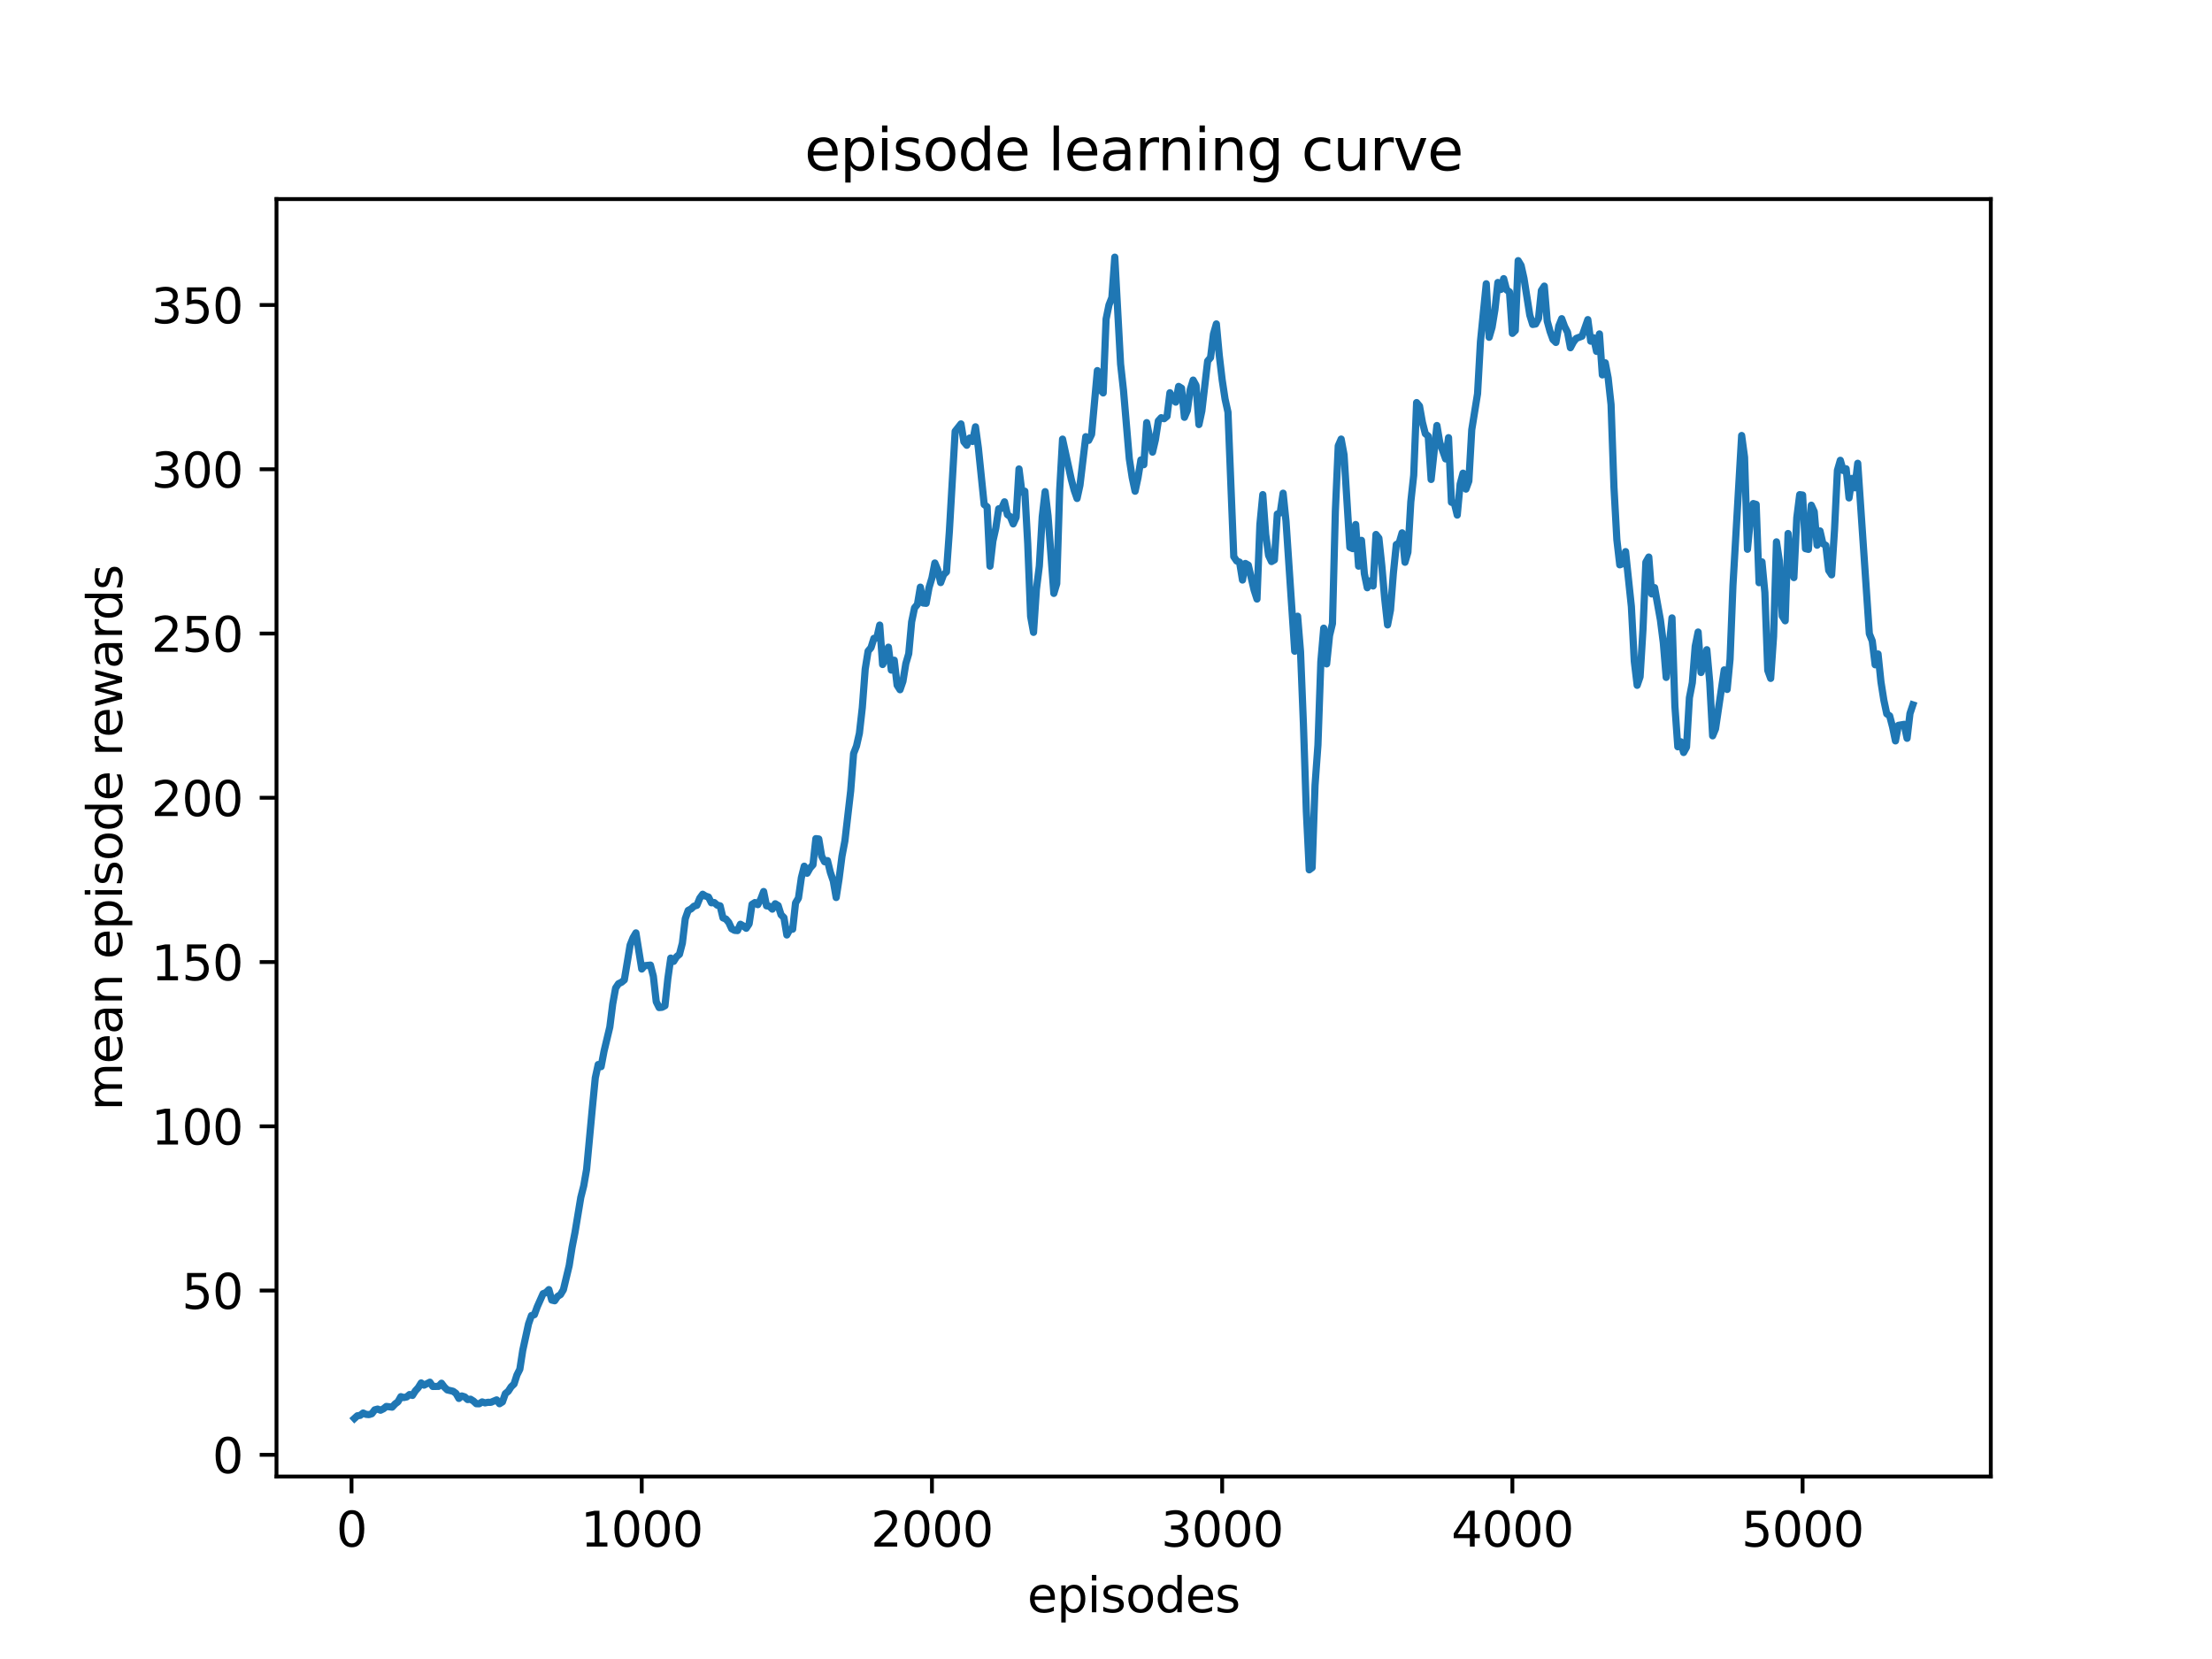 <?xml version="1.0" encoding="utf-8" standalone="no"?>
<!DOCTYPE svg PUBLIC "-//W3C//DTD SVG 1.1//EN"
  "http://www.w3.org/Graphics/SVG/1.1/DTD/svg11.dtd">
<svg xmlns:xlink="http://www.w3.org/1999/xlink" width="460.8pt" height="345.6pt" viewBox="0 0 460.8 345.6" xmlns="http://www.w3.org/2000/svg" version="1.1">
 <defs>
  <style type="text/css">*{stroke-linejoin: round; stroke-linecap: butt}</style>
 </defs>
 <g id="figure_1">
  <g id="patch_1">
   <path d="M 0 345.6 
L 460.8 345.6 
L 460.8 0 
L 0 0 
z
" style="fill: #ffffff"/>
  </g>
  <g id="axes_1">
   <g id="patch_2">
    <path d="M 57.6 307.584 
L 414.72 307.584 
L 414.72 41.472 
L 57.6 41.472 
z
" style="fill: #ffffff"/>
   </g>
   <g id="matplotlib.axis_1">
    <g id="xtick_1">
     <g id="line2d_1">
      <defs>
       <path id="m34c806a2db" d="M 0 0 
L 0 3.5 
" style="stroke: #000000; stroke-width: 0.8"/>
      </defs>
      <g>
       <use xlink:href="#m34c806a2db" x="73.228" y="307.584" style="stroke: #000000; stroke-width: 0.8"/>
      </g>
     </g>
     <g id="text_1">
      <!-- 0 -->
      <g transform="translate(70.047 322.182) scale(0.1 -0.1)">
       <defs>
        <path id="DejaVuSans-30" d="M 2034 4250 
Q 1547 4250 1301 3770 
Q 1056 3291 1056 2328 
Q 1056 1369 1301 889 
Q 1547 409 2034 409 
Q 2525 409 2770 889 
Q 3016 1369 3016 2328 
Q 3016 3291 2770 3770 
Q 2525 4250 2034 4250 
z
M 2034 4750 
Q 2819 4750 3233 4129 
Q 3647 3509 3647 2328 
Q 3647 1150 3233 529 
Q 2819 -91 2034 -91 
Q 1250 -91 836 529 
Q 422 1150 422 2328 
Q 422 3509 836 4129 
Q 1250 4750 2034 4750 
z
" transform="scale(0.016)"/>
       </defs>
       <use xlink:href="#DejaVuSans-30"/>
      </g>
     </g>
    </g>
    <g id="xtick_2">
     <g id="line2d_2">
      <g>
       <use xlink:href="#m34c806a2db" x="133.685" y="307.584" style="stroke: #000000; stroke-width: 0.8"/>
      </g>
     </g>
     <g id="text_2">
      <!-- 1000 -->
      <g transform="translate(120.96 322.182) scale(0.1 -0.1)">
       <defs>
        <path id="DejaVuSans-31" d="M 794 531 
L 1825 531 
L 1825 4091 
L 703 3866 
L 703 4441 
L 1819 4666 
L 2450 4666 
L 2450 531 
L 3481 531 
L 3481 0 
L 794 0 
L 794 531 
z
" transform="scale(0.016)"/>
       </defs>
       <use xlink:href="#DejaVuSans-31"/>
       <use xlink:href="#DejaVuSans-30" x="63.623"/>
       <use xlink:href="#DejaVuSans-30" x="127.246"/>
       <use xlink:href="#DejaVuSans-30" x="190.869"/>
      </g>
     </g>
    </g>
    <g id="xtick_3">
     <g id="line2d_3">
      <g>
       <use xlink:href="#m34c806a2db" x="194.142" y="307.584" style="stroke: #000000; stroke-width: 0.8"/>
      </g>
     </g>
     <g id="text_3">
      <!-- 2000 -->
      <g transform="translate(181.417 322.182) scale(0.1 -0.1)">
       <defs>
        <path id="DejaVuSans-32" d="M 1228 531 
L 3431 531 
L 3431 0 
L 469 0 
L 469 531 
Q 828 903 1448 1529 
Q 2069 2156 2228 2338 
Q 2531 2678 2651 2914 
Q 2772 3150 2772 3378 
Q 2772 3750 2511 3984 
Q 2250 4219 1831 4219 
Q 1534 4219 1204 4116 
Q 875 4013 500 3803 
L 500 4441 
Q 881 4594 1212 4672 
Q 1544 4750 1819 4750 
Q 2544 4750 2975 4387 
Q 3406 4025 3406 3419 
Q 3406 3131 3298 2873 
Q 3191 2616 2906 2266 
Q 2828 2175 2409 1742 
Q 1991 1309 1228 531 
z
" transform="scale(0.016)"/>
       </defs>
       <use xlink:href="#DejaVuSans-32"/>
       <use xlink:href="#DejaVuSans-30" x="63.623"/>
       <use xlink:href="#DejaVuSans-30" x="127.246"/>
       <use xlink:href="#DejaVuSans-30" x="190.869"/>
      </g>
     </g>
    </g>
    <g id="xtick_4">
     <g id="line2d_4">
      <g>
       <use xlink:href="#m34c806a2db" x="254.599" y="307.584" style="stroke: #000000; stroke-width: 0.8"/>
      </g>
     </g>
     <g id="text_4">
      <!-- 3000 -->
      <g transform="translate(241.874 322.182) scale(0.1 -0.1)">
       <defs>
        <path id="DejaVuSans-33" d="M 2597 2516 
Q 3050 2419 3304 2112 
Q 3559 1806 3559 1356 
Q 3559 666 3084 287 
Q 2609 -91 1734 -91 
Q 1441 -91 1130 -33 
Q 819 25 488 141 
L 488 750 
Q 750 597 1062 519 
Q 1375 441 1716 441 
Q 2309 441 2620 675 
Q 2931 909 2931 1356 
Q 2931 1769 2642 2001 
Q 2353 2234 1838 2234 
L 1294 2234 
L 1294 2753 
L 1863 2753 
Q 2328 2753 2575 2939 
Q 2822 3125 2822 3475 
Q 2822 3834 2567 4026 
Q 2313 4219 1838 4219 
Q 1578 4219 1281 4162 
Q 984 4106 628 3988 
L 628 4550 
Q 988 4650 1302 4700 
Q 1616 4750 1894 4750 
Q 2613 4750 3031 4423 
Q 3450 4097 3450 3541 
Q 3450 3153 3228 2886 
Q 3006 2619 2597 2516 
z
" transform="scale(0.016)"/>
       </defs>
       <use xlink:href="#DejaVuSans-33"/>
       <use xlink:href="#DejaVuSans-30" x="63.623"/>
       <use xlink:href="#DejaVuSans-30" x="127.246"/>
       <use xlink:href="#DejaVuSans-30" x="190.869"/>
      </g>
     </g>
    </g>
    <g id="xtick_5">
     <g id="line2d_5">
      <g>
       <use xlink:href="#m34c806a2db" x="315.056" y="307.584" style="stroke: #000000; stroke-width: 0.8"/>
      </g>
     </g>
     <g id="text_5">
      <!-- 4000 -->
      <g transform="translate(302.331 322.182) scale(0.1 -0.1)">
       <defs>
        <path id="DejaVuSans-34" d="M 2419 4116 
L 825 1625 
L 2419 1625 
L 2419 4116 
z
M 2253 4666 
L 3047 4666 
L 3047 1625 
L 3713 1625 
L 3713 1100 
L 3047 1100 
L 3047 0 
L 2419 0 
L 2419 1100 
L 313 1100 
L 313 1709 
L 2253 4666 
z
" transform="scale(0.016)"/>
       </defs>
       <use xlink:href="#DejaVuSans-34"/>
       <use xlink:href="#DejaVuSans-30" x="63.623"/>
       <use xlink:href="#DejaVuSans-30" x="127.246"/>
       <use xlink:href="#DejaVuSans-30" x="190.869"/>
      </g>
     </g>
    </g>
    <g id="xtick_6">
     <g id="line2d_6">
      <g>
       <use xlink:href="#m34c806a2db" x="375.514" y="307.584" style="stroke: #000000; stroke-width: 0.8"/>
      </g>
     </g>
     <g id="text_6">
      <!-- 5000 -->
      <g transform="translate(362.789 322.182) scale(0.1 -0.1)">
       <defs>
        <path id="DejaVuSans-35" d="M 691 4666 
L 3169 4666 
L 3169 4134 
L 1269 4134 
L 1269 2991 
Q 1406 3038 1543 3061 
Q 1681 3084 1819 3084 
Q 2600 3084 3056 2656 
Q 3513 2228 3513 1497 
Q 3513 744 3044 326 
Q 2575 -91 1722 -91 
Q 1428 -91 1123 -41 
Q 819 9 494 109 
L 494 744 
Q 775 591 1075 516 
Q 1375 441 1709 441 
Q 2250 441 2565 725 
Q 2881 1009 2881 1497 
Q 2881 1984 2565 2268 
Q 2250 2553 1709 2553 
Q 1456 2553 1204 2497 
Q 953 2441 691 2322 
L 691 4666 
z
" transform="scale(0.016)"/>
       </defs>
       <use xlink:href="#DejaVuSans-35"/>
       <use xlink:href="#DejaVuSans-30" x="63.623"/>
       <use xlink:href="#DejaVuSans-30" x="127.246"/>
       <use xlink:href="#DejaVuSans-30" x="190.869"/>
      </g>
     </g>
    </g>
    <g id="text_7">
     <!-- episodes -->
     <g transform="translate(214.001 335.861) scale(0.1 -0.1)">
      <defs>
       <path id="DejaVuSans-65" d="M 3597 1894 
L 3597 1613 
L 953 1613 
Q 991 1019 1311 708 
Q 1631 397 2203 397 
Q 2534 397 2845 478 
Q 3156 559 3463 722 
L 3463 178 
Q 3153 47 2828 -22 
Q 2503 -91 2169 -91 
Q 1331 -91 842 396 
Q 353 884 353 1716 
Q 353 2575 817 3079 
Q 1281 3584 2069 3584 
Q 2775 3584 3186 3129 
Q 3597 2675 3597 1894 
z
M 3022 2063 
Q 3016 2534 2758 2815 
Q 2500 3097 2075 3097 
Q 1594 3097 1305 2825 
Q 1016 2553 972 2059 
L 3022 2063 
z
" transform="scale(0.016)"/>
       <path id="DejaVuSans-70" d="M 1159 525 
L 1159 -1331 
L 581 -1331 
L 581 3500 
L 1159 3500 
L 1159 2969 
Q 1341 3281 1617 3432 
Q 1894 3584 2278 3584 
Q 2916 3584 3314 3078 
Q 3713 2572 3713 1747 
Q 3713 922 3314 415 
Q 2916 -91 2278 -91 
Q 1894 -91 1617 61 
Q 1341 213 1159 525 
z
M 3116 1747 
Q 3116 2381 2855 2742 
Q 2594 3103 2138 3103 
Q 1681 3103 1420 2742 
Q 1159 2381 1159 1747 
Q 1159 1113 1420 752 
Q 1681 391 2138 391 
Q 2594 391 2855 752 
Q 3116 1113 3116 1747 
z
" transform="scale(0.016)"/>
       <path id="DejaVuSans-69" d="M 603 3500 
L 1178 3500 
L 1178 0 
L 603 0 
L 603 3500 
z
M 603 4863 
L 1178 4863 
L 1178 4134 
L 603 4134 
L 603 4863 
z
" transform="scale(0.016)"/>
       <path id="DejaVuSans-73" d="M 2834 3397 
L 2834 2853 
Q 2591 2978 2328 3040 
Q 2066 3103 1784 3103 
Q 1356 3103 1142 2972 
Q 928 2841 928 2578 
Q 928 2378 1081 2264 
Q 1234 2150 1697 2047 
L 1894 2003 
Q 2506 1872 2764 1633 
Q 3022 1394 3022 966 
Q 3022 478 2636 193 
Q 2250 -91 1575 -91 
Q 1294 -91 989 -36 
Q 684 19 347 128 
L 347 722 
Q 666 556 975 473 
Q 1284 391 1588 391 
Q 1994 391 2212 530 
Q 2431 669 2431 922 
Q 2431 1156 2273 1281 
Q 2116 1406 1581 1522 
L 1381 1569 
Q 847 1681 609 1914 
Q 372 2147 372 2553 
Q 372 3047 722 3315 
Q 1072 3584 1716 3584 
Q 2034 3584 2315 3537 
Q 2597 3491 2834 3397 
z
" transform="scale(0.016)"/>
       <path id="DejaVuSans-6f" d="M 1959 3097 
Q 1497 3097 1228 2736 
Q 959 2375 959 1747 
Q 959 1119 1226 758 
Q 1494 397 1959 397 
Q 2419 397 2687 759 
Q 2956 1122 2956 1747 
Q 2956 2369 2687 2733 
Q 2419 3097 1959 3097 
z
M 1959 3584 
Q 2709 3584 3137 3096 
Q 3566 2609 3566 1747 
Q 3566 888 3137 398 
Q 2709 -91 1959 -91 
Q 1206 -91 779 398 
Q 353 888 353 1747 
Q 353 2609 779 3096 
Q 1206 3584 1959 3584 
z
" transform="scale(0.016)"/>
       <path id="DejaVuSans-64" d="M 2906 2969 
L 2906 4863 
L 3481 4863 
L 3481 0 
L 2906 0 
L 2906 525 
Q 2725 213 2448 61 
Q 2172 -91 1784 -91 
Q 1150 -91 751 415 
Q 353 922 353 1747 
Q 353 2572 751 3078 
Q 1150 3584 1784 3584 
Q 2172 3584 2448 3432 
Q 2725 3281 2906 2969 
z
M 947 1747 
Q 947 1113 1208 752 
Q 1469 391 1925 391 
Q 2381 391 2643 752 
Q 2906 1113 2906 1747 
Q 2906 2381 2643 2742 
Q 2381 3103 1925 3103 
Q 1469 3103 1208 2742 
Q 947 2381 947 1747 
z
" transform="scale(0.016)"/>
      </defs>
      <use xlink:href="#DejaVuSans-65"/>
      <use xlink:href="#DejaVuSans-70" x="61.523"/>
      <use xlink:href="#DejaVuSans-69" x="125"/>
      <use xlink:href="#DejaVuSans-73" x="152.783"/>
      <use xlink:href="#DejaVuSans-6f" x="204.883"/>
      <use xlink:href="#DejaVuSans-64" x="266.064"/>
      <use xlink:href="#DejaVuSans-65" x="329.541"/>
      <use xlink:href="#DejaVuSans-73" x="391.064"/>
     </g>
    </g>
   </g>
   <g id="matplotlib.axis_2">
    <g id="ytick_1">
     <g id="line2d_7">
      <defs>
       <path id="md7dea983fe" d="M 0 0 
L -3.5 0 
" style="stroke: #000000; stroke-width: 0.8"/>
      </defs>
      <g>
       <use xlink:href="#md7dea983fe" x="57.6" y="303.065" style="stroke: #000000; stroke-width: 0.8"/>
      </g>
     </g>
     <g id="text_8">
      <!-- 0 -->
      <g transform="translate(44.237 306.865) scale(0.1 -0.1)">
       <use xlink:href="#DejaVuSans-30"/>
      </g>
     </g>
    </g>
    <g id="ytick_2">
     <g id="line2d_8">
      <g>
       <use xlink:href="#md7dea983fe" x="57.6" y="268.847" style="stroke: #000000; stroke-width: 0.8"/>
      </g>
     </g>
     <g id="text_9">
      <!-- 50 -->
      <g transform="translate(37.875 272.647) scale(0.1 -0.1)">
       <use xlink:href="#DejaVuSans-35"/>
       <use xlink:href="#DejaVuSans-30" x="63.623"/>
      </g>
     </g>
    </g>
    <g id="ytick_3">
     <g id="line2d_9">
      <g>
       <use xlink:href="#md7dea983fe" x="57.6" y="234.629" style="stroke: #000000; stroke-width: 0.8"/>
      </g>
     </g>
     <g id="text_10">
      <!-- 100 -->
      <g transform="translate(31.512 238.428) scale(0.1 -0.1)">
       <use xlink:href="#DejaVuSans-31"/>
       <use xlink:href="#DejaVuSans-30" x="63.623"/>
       <use xlink:href="#DejaVuSans-30" x="127.246"/>
      </g>
     </g>
    </g>
    <g id="ytick_4">
     <g id="line2d_10">
      <g>
       <use xlink:href="#md7dea983fe" x="57.6" y="200.411" style="stroke: #000000; stroke-width: 0.8"/>
      </g>
     </g>
     <g id="text_11">
      <!-- 150 -->
      <g transform="translate(31.512 204.21) scale(0.1 -0.1)">
       <use xlink:href="#DejaVuSans-31"/>
       <use xlink:href="#DejaVuSans-35" x="63.623"/>
       <use xlink:href="#DejaVuSans-30" x="127.246"/>
      </g>
     </g>
    </g>
    <g id="ytick_5">
     <g id="line2d_11">
      <g>
       <use xlink:href="#md7dea983fe" x="57.6" y="166.193" style="stroke: #000000; stroke-width: 0.8"/>
      </g>
     </g>
     <g id="text_12">
      <!-- 200 -->
      <g transform="translate(31.512 169.992) scale(0.1 -0.1)">
       <use xlink:href="#DejaVuSans-32"/>
       <use xlink:href="#DejaVuSans-30" x="63.623"/>
       <use xlink:href="#DejaVuSans-30" x="127.246"/>
      </g>
     </g>
    </g>
    <g id="ytick_6">
     <g id="line2d_12">
      <g>
       <use xlink:href="#md7dea983fe" x="57.6" y="131.975" style="stroke: #000000; stroke-width: 0.8"/>
      </g>
     </g>
     <g id="text_13">
      <!-- 250 -->
      <g transform="translate(31.512 135.774) scale(0.1 -0.1)">
       <use xlink:href="#DejaVuSans-32"/>
       <use xlink:href="#DejaVuSans-35" x="63.623"/>
       <use xlink:href="#DejaVuSans-30" x="127.246"/>
      </g>
     </g>
    </g>
    <g id="ytick_7">
     <g id="line2d_13">
      <g>
       <use xlink:href="#md7dea983fe" x="57.6" y="97.757" style="stroke: #000000; stroke-width: 0.8"/>
      </g>
     </g>
     <g id="text_14">
      <!-- 300 -->
      <g transform="translate(31.512 101.556) scale(0.1 -0.1)">
       <use xlink:href="#DejaVuSans-33"/>
       <use xlink:href="#DejaVuSans-30" x="63.623"/>
       <use xlink:href="#DejaVuSans-30" x="127.246"/>
      </g>
     </g>
    </g>
    <g id="ytick_8">
     <g id="line2d_14">
      <g>
       <use xlink:href="#md7dea983fe" x="57.6" y="63.539" style="stroke: #000000; stroke-width: 0.8"/>
      </g>
     </g>
     <g id="text_15">
      <!-- 350 -->
      <g transform="translate(31.512 67.338) scale(0.1 -0.1)">
       <use xlink:href="#DejaVuSans-33"/>
       <use xlink:href="#DejaVuSans-35" x="63.623"/>
       <use xlink:href="#DejaVuSans-30" x="127.246"/>
      </g>
     </g>
    </g>
    <g id="text_16">
     <!-- mean episode rewards -->
     <g transform="translate(25.433 231.36) rotate(-90) scale(0.1 -0.1)">
      <defs>
       <path id="DejaVuSans-6d" d="M 3328 2828 
Q 3544 3216 3844 3400 
Q 4144 3584 4550 3584 
Q 5097 3584 5394 3201 
Q 5691 2819 5691 2113 
L 5691 0 
L 5113 0 
L 5113 2094 
Q 5113 2597 4934 2840 
Q 4756 3084 4391 3084 
Q 3944 3084 3684 2787 
Q 3425 2491 3425 1978 
L 3425 0 
L 2847 0 
L 2847 2094 
Q 2847 2600 2669 2842 
Q 2491 3084 2119 3084 
Q 1678 3084 1418 2786 
Q 1159 2488 1159 1978 
L 1159 0 
L 581 0 
L 581 3500 
L 1159 3500 
L 1159 2956 
Q 1356 3278 1631 3431 
Q 1906 3584 2284 3584 
Q 2666 3584 2933 3390 
Q 3200 3197 3328 2828 
z
" transform="scale(0.016)"/>
       <path id="DejaVuSans-61" d="M 2194 1759 
Q 1497 1759 1228 1600 
Q 959 1441 959 1056 
Q 959 750 1161 570 
Q 1363 391 1709 391 
Q 2188 391 2477 730 
Q 2766 1069 2766 1631 
L 2766 1759 
L 2194 1759 
z
M 3341 1997 
L 3341 0 
L 2766 0 
L 2766 531 
Q 2569 213 2275 61 
Q 1981 -91 1556 -91 
Q 1019 -91 701 211 
Q 384 513 384 1019 
Q 384 1609 779 1909 
Q 1175 2209 1959 2209 
L 2766 2209 
L 2766 2266 
Q 2766 2663 2505 2880 
Q 2244 3097 1772 3097 
Q 1472 3097 1187 3025 
Q 903 2953 641 2809 
L 641 3341 
Q 956 3463 1253 3523 
Q 1550 3584 1831 3584 
Q 2591 3584 2966 3190 
Q 3341 2797 3341 1997 
z
" transform="scale(0.016)"/>
       <path id="DejaVuSans-6e" d="M 3513 2113 
L 3513 0 
L 2938 0 
L 2938 2094 
Q 2938 2591 2744 2837 
Q 2550 3084 2163 3084 
Q 1697 3084 1428 2787 
Q 1159 2491 1159 1978 
L 1159 0 
L 581 0 
L 581 3500 
L 1159 3500 
L 1159 2956 
Q 1366 3272 1645 3428 
Q 1925 3584 2291 3584 
Q 2894 3584 3203 3211 
Q 3513 2838 3513 2113 
z
" transform="scale(0.016)"/>
       <path id="DejaVuSans-20" transform="scale(0.016)"/>
       <path id="DejaVuSans-72" d="M 2631 2963 
Q 2534 3019 2420 3045 
Q 2306 3072 2169 3072 
Q 1681 3072 1420 2755 
Q 1159 2438 1159 1844 
L 1159 0 
L 581 0 
L 581 3500 
L 1159 3500 
L 1159 2956 
Q 1341 3275 1631 3429 
Q 1922 3584 2338 3584 
Q 2397 3584 2469 3576 
Q 2541 3569 2628 3553 
L 2631 2963 
z
" transform="scale(0.016)"/>
       <path id="DejaVuSans-77" d="M 269 3500 
L 844 3500 
L 1563 769 
L 2278 3500 
L 2956 3500 
L 3675 769 
L 4391 3500 
L 4966 3500 
L 4050 0 
L 3372 0 
L 2619 2869 
L 1863 0 
L 1184 0 
L 269 3500 
z
" transform="scale(0.016)"/>
      </defs>
      <use xlink:href="#DejaVuSans-6d"/>
      <use xlink:href="#DejaVuSans-65" x="97.412"/>
      <use xlink:href="#DejaVuSans-61" x="158.936"/>
      <use xlink:href="#DejaVuSans-6e" x="220.215"/>
      <use xlink:href="#DejaVuSans-20" x="283.594"/>
      <use xlink:href="#DejaVuSans-65" x="315.381"/>
      <use xlink:href="#DejaVuSans-70" x="376.904"/>
      <use xlink:href="#DejaVuSans-69" x="440.381"/>
      <use xlink:href="#DejaVuSans-73" x="468.164"/>
      <use xlink:href="#DejaVuSans-6f" x="520.264"/>
      <use xlink:href="#DejaVuSans-64" x="581.445"/>
      <use xlink:href="#DejaVuSans-65" x="644.922"/>
      <use xlink:href="#DejaVuSans-20" x="706.445"/>
      <use xlink:href="#DejaVuSans-72" x="738.232"/>
      <use xlink:href="#DejaVuSans-65" x="777.096"/>
      <use xlink:href="#DejaVuSans-77" x="838.619"/>
      <use xlink:href="#DejaVuSans-61" x="920.406"/>
      <use xlink:href="#DejaVuSans-72" x="981.686"/>
      <use xlink:href="#DejaVuSans-64" x="1021.049"/>
      <use xlink:href="#DejaVuSans-73" x="1084.525"/>
     </g>
    </g>
   </g>
   <g id="line2d_15">
    <path d="M 73.833 295.488 
L 74.437 294.935 
L 75.042 294.844 
L 75.646 294.359 
L 76.251 294.634 
L 76.856 294.691 
L 77.46 294.504 
L 78.065 293.696 
L 78.669 293.537 
L 79.274 293.775 
L 79.878 293.477 
L 80.483 292.989 
L 81.692 293.131 
L 82.297 292.477 
L 82.901 292.014 
L 83.506 290.95 
L 84.11 291.132 
L 84.715 291.003 
L 85.32 290.504 
L 85.924 290.691 
L 86.529 289.743 
L 87.133 289.075 
L 87.738 288.092 
L 88.342 288.551 
L 89.552 287.939 
L 90.156 288.826 
L 91.365 288.802 
L 91.97 288.152 
L 92.574 288.96 
L 93.179 289.543 
L 94.388 289.825 
L 94.993 290.266 
L 95.597 291.319 
L 96.202 290.804 
L 96.806 290.991 
L 97.411 291.552 
L 98.016 291.481 
L 98.62 291.857 
L 99.225 292.42 
L 99.829 292.429 
L 100.434 292.042 
L 101.038 292.244 
L 101.643 292.126 
L 102.248 292.134 
L 103.457 291.622 
L 104.061 292.424 
L 104.666 292.043 
L 105.27 290.322 
L 105.875 289.829 
L 106.48 288.891 
L 107.084 288.316 
L 107.689 286.434 
L 108.293 285.227 
L 108.898 281.302 
L 110.107 275.776 
L 110.712 274.047 
L 111.316 273.876 
L 111.921 272.223 
L 113.13 269.499 
L 113.734 269.264 
L 114.339 268.65 
L 114.944 270.831 
L 115.548 270.973 
L 116.153 270.069 
L 116.757 269.688 
L 117.362 268.679 
L 118.571 263.657 
L 119.176 259.838 
L 119.78 256.755 
L 120.989 249.455 
L 121.594 247.06 
L 122.198 243.615 
L 123.408 230.7 
L 124.012 224.52 
L 124.617 221.76 
L 125.221 222.205 
L 125.826 219.009 
L 127.035 213.954 
L 127.64 209.146 
L 128.244 205.829 
L 128.849 204.92 
L 129.453 204.636 
L 130.058 204.139 
L 131.267 196.869 
L 131.872 195.357 
L 132.476 194.336 
L 133.685 201.867 
L 134.29 201.169 
L 135.499 201.046 
L 136.104 203.371 
L 136.708 208.678 
L 137.313 209.897 
L 137.917 209.836 
L 138.522 209.514 
L 139.126 203.847 
L 139.731 199.585 
L 140.336 200.274 
L 140.94 199.302 
L 141.545 198.793 
L 142.149 196.481 
L 142.754 191.377 
L 143.358 189.663 
L 143.963 189.342 
L 144.568 188.78 
L 145.172 188.595 
L 145.777 187.11 
L 146.381 186.288 
L 146.986 186.672 
L 147.59 186.869 
L 148.195 188.07 
L 148.8 188.02 
L 149.404 188.559 
L 150.009 188.7 
L 150.613 191.21 
L 151.218 191.453 
L 151.822 192.168 
L 152.427 193.485 
L 153.032 193.813 
L 153.636 193.856 
L 154.241 192.54 
L 154.845 192.887 
L 155.45 193.376 
L 156.054 192.463 
L 156.659 188.402 
L 157.264 188.018 
L 157.868 188.457 
L 158.473 187.323 
L 159.077 185.719 
L 159.682 188.704 
L 160.286 188.78 
L 160.891 189.388 
L 161.495 188.267 
L 162.1 188.641 
L 162.705 190.559 
L 163.309 191.163 
L 163.914 194.774 
L 164.518 193.644 
L 165.123 193.569 
L 165.727 188.082 
L 166.332 187.091 
L 166.937 182.841 
L 167.541 180.444 
L 168.146 181.911 
L 168.75 180.826 
L 169.355 180.151 
L 169.959 174.704 
L 170.564 174.775 
L 171.169 178.352 
L 171.773 179.518 
L 172.378 179.275 
L 172.982 181.74 
L 173.587 183.528 
L 174.191 186.971 
L 174.796 183.074 
L 175.401 178.353 
L 176.005 175.19 
L 177.214 164.75 
L 177.819 156.975 
L 178.423 155.414 
L 179.028 152.745 
L 179.633 147.412 
L 180.237 139.388 
L 180.842 135.635 
L 181.446 134.923 
L 182.051 132.982 
L 182.655 132.891 
L 183.26 130.215 
L 183.865 138.43 
L 184.469 137.114 
L 185.074 134.82 
L 185.678 139.593 
L 186.283 137.532 
L 186.887 142.735 
L 187.492 143.683 
L 188.097 141.928 
L 188.701 138.229 
L 189.306 136.171 
L 189.91 129.549 
L 190.515 126.63 
L 191.119 125.906 
L 191.724 122.311 
L 192.329 125.621 
L 192.933 125.685 
L 193.538 122.405 
L 194.142 120.381 
L 194.747 117.28 
L 195.351 118.725 
L 195.956 121.363 
L 196.561 119.725 
L 197.165 119.139 
L 197.77 110.679 
L 198.979 89.839 
L 200.188 88.307 
L 200.793 92.022 
L 201.397 92.756 
L 202.002 91.251 
L 202.606 91.963 
L 203.211 88.909 
L 203.815 93.334 
L 205.025 105.108 
L 205.629 105.57 
L 206.234 117.947 
L 206.838 112.722 
L 207.443 110.024 
L 208.047 105.988 
L 208.652 105.891 
L 209.257 104.537 
L 209.861 107.208 
L 210.466 107.644 
L 211.07 109.14 
L 211.675 107.793 
L 212.279 97.694 
L 212.884 102.537 
L 213.489 102.327 
L 214.093 113.227 
L 214.698 128.416 
L 215.302 131.732 
L 215.907 122.755 
L 216.511 117.908 
L 217.116 107.65 
L 217.721 102.417 
L 218.325 107.447 
L 219.534 123.616 
L 220.139 121.591 
L 220.743 102.23 
L 221.348 91.476 
L 223.162 99.838 
L 223.766 102.103 
L 224.371 103.842 
L 224.975 101.088 
L 226.185 90.969 
L 226.789 91.74 
L 227.394 90.497 
L 228.603 77.2 
L 229.207 81.195 
L 229.812 81.855 
L 230.417 66.475 
L 231.021 63.525 
L 231.626 61.982 
L 232.23 53.568 
L 233.439 75.832 
L 234.044 81.31 
L 235.253 95.56 
L 235.858 99.485 
L 236.462 102.331 
L 237.067 99.51 
L 237.671 95.811 
L 238.276 96.805 
L 238.881 88.042 
L 240.09 94.189 
L 240.694 91.615 
L 241.299 87.676 
L 241.903 87.013 
L 242.508 87.219 
L 243.113 86.722 
L 243.717 81.816 
L 244.322 83.115 
L 244.926 83.774 
L 245.531 80.496 
L 246.135 80.87 
L 246.74 86.934 
L 247.345 85.499 
L 247.949 81.158 
L 248.554 79.18 
L 249.158 80.286 
L 249.763 88.441 
L 250.367 85.612 
L 251.577 75.208 
L 252.181 74.49 
L 252.786 69.587 
L 253.39 67.478 
L 253.995 74.01 
L 254.599 79.127 
L 255.204 83.138 
L 255.809 85.865 
L 257.018 115.966 
L 257.622 116.86 
L 258.227 117.111 
L 258.831 120.831 
L 259.436 117.38 
L 260.041 117.72 
L 261.25 122.919 
L 261.854 124.794 
L 262.459 109.266 
L 263.063 103.036 
L 263.668 111.331 
L 264.273 115.708 
L 264.877 116.98 
L 265.482 116.639 
L 266.086 107.085 
L 266.691 106.839 
L 267.295 102.74 
L 267.9 108.599 
L 269.714 135.663 
L 270.318 128.367 
L 270.923 135.753 
L 271.527 150.9 
L 272.132 168.972 
L 272.737 181.198 
L 273.341 180.75 
L 273.946 163.59 
L 274.55 155.208 
L 275.155 137.857 
L 275.759 130.859 
L 276.364 138.299 
L 276.969 132.408 
L 277.573 129.903 
L 278.178 106.516 
L 278.782 92.869 
L 279.387 91.469 
L 279.991 94.751 
L 281.201 114.027 
L 281.805 114.295 
L 282.41 109.266 
L 283.014 117.94 
L 283.619 112.564 
L 284.223 119.508 
L 284.828 122.436 
L 285.433 120.998 
L 286.037 122.077 
L 286.642 111.339 
L 287.246 112.107 
L 287.851 117.766 
L 288.455 124.685 
L 289.06 130.182 
L 289.665 127.083 
L 290.269 119.374 
L 290.874 113.444 
L 291.478 113.078 
L 292.083 111.003 
L 292.687 117.128 
L 293.292 115.045 
L 293.897 104.554 
L 294.501 98.999 
L 295.106 83.863 
L 295.71 84.589 
L 296.315 87.985 
L 296.919 90.346 
L 297.524 90.851 
L 298.129 99.884 
L 299.338 88.64 
L 299.942 92.215 
L 301.151 95.606 
L 301.756 91.175 
L 302.361 104.635 
L 302.965 104.81 
L 303.57 107.304 
L 304.174 100.838 
L 304.779 98.571 
L 305.383 101.89 
L 305.988 100.214 
L 306.593 89.524 
L 307.802 82.011 
L 308.406 71.173 
L 309.615 59.114 
L 310.22 70.264 
L 310.825 68.188 
L 311.429 64.476 
L 312.034 58.843 
L 312.638 60.307 
L 313.243 58.051 
L 313.847 60.382 
L 314.452 60.805 
L 315.056 69.449 
L 315.661 68.859 
L 316.266 54.296 
L 316.87 55.299 
L 317.475 58.005 
L 318.684 65.649 
L 319.288 67.59 
L 319.893 67.492 
L 320.498 66.347 
L 321.102 60.519 
L 321.707 59.6 
L 322.311 66.875 
L 322.916 69.071 
L 323.52 70.743 
L 324.125 71.335 
L 324.73 67.893 
L 325.334 66.387 
L 325.939 68.026 
L 326.543 69.209 
L 327.148 72.439 
L 327.752 71.286 
L 328.357 70.497 
L 329.566 70.038 
L 330.775 66.579 
L 331.38 71.073 
L 331.984 70.365 
L 332.589 73.198 
L 333.194 69.562 
L 333.798 78.098 
L 334.403 75.575 
L 335.007 78.73 
L 335.612 84.28 
L 336.216 101.477 
L 336.821 112.425 
L 337.426 117.665 
L 338.03 117.433 
L 338.635 114.911 
L 339.844 126.342 
L 340.448 137.725 
L 341.053 142.764 
L 341.658 140.985 
L 342.262 131.124 
L 342.867 117.107 
L 343.471 116.044 
L 344.076 123.727 
L 344.68 122.413 
L 345.89 129.122 
L 346.494 133.874 
L 347.099 141.116 
L 348.308 128.72 
L 348.912 147.096 
L 349.517 155.567 
L 350.122 154.521 
L 350.726 156.759 
L 351.331 155.656 
L 351.935 145.35 
L 352.54 142.217 
L 353.144 134.636 
L 353.749 131.663 
L 354.354 140.098 
L 354.958 138.318 
L 355.563 135.346 
L 356.167 142.108 
L 356.772 153.288 
L 357.376 151.823 
L 359.19 139.553 
L 359.795 143.623 
L 360.399 137.336 
L 361.004 121.982 
L 362.818 90.722 
L 363.422 95.243 
L 364.027 114.426 
L 364.631 108.251 
L 365.236 104.9 
L 365.84 105.077 
L 366.445 121.389 
L 367.05 117.049 
L 367.654 123.432 
L 368.259 139.66 
L 368.863 141.322 
L 369.468 132.594 
L 370.072 112.879 
L 370.677 116.851 
L 371.282 128.336 
L 371.886 129.321 
L 372.491 111.137 
L 373.095 118.359 
L 373.7 120.327 
L 374.304 107.86 
L 374.909 103.045 
L 375.514 103.126 
L 376.118 114.298 
L 376.723 114.447 
L 377.327 105.244 
L 377.932 106.577 
L 378.536 113.578 
L 379.141 110.605 
L 379.746 113.262 
L 380.35 113.603 
L 380.955 118.83 
L 381.559 119.751 
L 382.164 110.353 
L 382.768 97.985 
L 383.373 95.888 
L 383.978 98.021 
L 384.582 97.651 
L 385.187 103.729 
L 385.791 99.659 
L 386.396 101.614 
L 387 96.511 
L 389.419 132.019 
L 390.023 133.513 
L 390.628 138.486 
L 391.232 136.234 
L 391.837 142.037 
L 392.442 145.863 
L 393.046 148.704 
L 393.651 149.131 
L 394.255 151.429 
L 394.86 154.343 
L 395.464 151.105 
L 396.674 150.896 
L 397.278 153.802 
L 397.883 148.648 
L 398.487 146.834 
L 398.487 146.834 
" clip-path="url(#p00677b5afb)" style="fill: none; stroke: #1f77b4; stroke-width: 1.5; stroke-linecap: square"/>
   </g>
   <g id="patch_3">
    <path d="M 57.6 307.584 
L 57.6 41.472 
" style="fill: none; stroke: #000000; stroke-width: 0.8; stroke-linejoin: miter; stroke-linecap: square"/>
   </g>
   <g id="patch_4">
    <path d="M 414.72 307.584 
L 414.72 41.472 
" style="fill: none; stroke: #000000; stroke-width: 0.8; stroke-linejoin: miter; stroke-linecap: square"/>
   </g>
   <g id="patch_5">
    <path d="M 57.6 307.584 
L 414.72 307.584 
" style="fill: none; stroke: #000000; stroke-width: 0.8; stroke-linejoin: miter; stroke-linecap: square"/>
   </g>
   <g id="patch_6">
    <path d="M 57.6 41.472 
L 414.72 41.472 
" style="fill: none; stroke: #000000; stroke-width: 0.8; stroke-linejoin: miter; stroke-linecap: square"/>
   </g>
   <g id="text_17">
    <!-- episode learning curve -->
    <g transform="translate(167.591 35.472) scale(0.12 -0.12)">
     <defs>
      <path id="DejaVuSans-6c" d="M 603 4863 
L 1178 4863 
L 1178 0 
L 603 0 
L 603 4863 
z
" transform="scale(0.016)"/>
      <path id="DejaVuSans-67" d="M 2906 1791 
Q 2906 2416 2648 2759 
Q 2391 3103 1925 3103 
Q 1463 3103 1205 2759 
Q 947 2416 947 1791 
Q 947 1169 1205 825 
Q 1463 481 1925 481 
Q 2391 481 2648 825 
Q 2906 1169 2906 1791 
z
M 3481 434 
Q 3481 -459 3084 -895 
Q 2688 -1331 1869 -1331 
Q 1566 -1331 1297 -1286 
Q 1028 -1241 775 -1147 
L 775 -588 
Q 1028 -725 1275 -790 
Q 1522 -856 1778 -856 
Q 2344 -856 2625 -561 
Q 2906 -266 2906 331 
L 2906 616 
Q 2728 306 2450 153 
Q 2172 0 1784 0 
Q 1141 0 747 490 
Q 353 981 353 1791 
Q 353 2603 747 3093 
Q 1141 3584 1784 3584 
Q 2172 3584 2450 3431 
Q 2728 3278 2906 2969 
L 2906 3500 
L 3481 3500 
L 3481 434 
z
" transform="scale(0.016)"/>
      <path id="DejaVuSans-63" d="M 3122 3366 
L 3122 2828 
Q 2878 2963 2633 3030 
Q 2388 3097 2138 3097 
Q 1578 3097 1268 2742 
Q 959 2388 959 1747 
Q 959 1106 1268 751 
Q 1578 397 2138 397 
Q 2388 397 2633 464 
Q 2878 531 3122 666 
L 3122 134 
Q 2881 22 2623 -34 
Q 2366 -91 2075 -91 
Q 1284 -91 818 406 
Q 353 903 353 1747 
Q 353 2603 823 3093 
Q 1294 3584 2113 3584 
Q 2378 3584 2631 3529 
Q 2884 3475 3122 3366 
z
" transform="scale(0.016)"/>
      <path id="DejaVuSans-75" d="M 544 1381 
L 544 3500 
L 1119 3500 
L 1119 1403 
Q 1119 906 1312 657 
Q 1506 409 1894 409 
Q 2359 409 2629 706 
Q 2900 1003 2900 1516 
L 2900 3500 
L 3475 3500 
L 3475 0 
L 2900 0 
L 2900 538 
Q 2691 219 2414 64 
Q 2138 -91 1772 -91 
Q 1169 -91 856 284 
Q 544 659 544 1381 
z
M 1991 3584 
L 1991 3584 
z
" transform="scale(0.016)"/>
      <path id="DejaVuSans-76" d="M 191 3500 
L 800 3500 
L 1894 563 
L 2988 3500 
L 3597 3500 
L 2284 0 
L 1503 0 
L 191 3500 
z
" transform="scale(0.016)"/>
     </defs>
     <use xlink:href="#DejaVuSans-65"/>
     <use xlink:href="#DejaVuSans-70" x="61.523"/>
     <use xlink:href="#DejaVuSans-69" x="125"/>
     <use xlink:href="#DejaVuSans-73" x="152.783"/>
     <use xlink:href="#DejaVuSans-6f" x="204.883"/>
     <use xlink:href="#DejaVuSans-64" x="266.064"/>
     <use xlink:href="#DejaVuSans-65" x="329.541"/>
     <use xlink:href="#DejaVuSans-20" x="391.064"/>
     <use xlink:href="#DejaVuSans-6c" x="422.852"/>
     <use xlink:href="#DejaVuSans-65" x="450.635"/>
     <use xlink:href="#DejaVuSans-61" x="512.158"/>
     <use xlink:href="#DejaVuSans-72" x="573.438"/>
     <use xlink:href="#DejaVuSans-6e" x="612.801"/>
     <use xlink:href="#DejaVuSans-69" x="676.18"/>
     <use xlink:href="#DejaVuSans-6e" x="703.963"/>
     <use xlink:href="#DejaVuSans-67" x="767.342"/>
     <use xlink:href="#DejaVuSans-20" x="830.818"/>
     <use xlink:href="#DejaVuSans-63" x="862.605"/>
     <use xlink:href="#DejaVuSans-75" x="917.586"/>
     <use xlink:href="#DejaVuSans-72" x="980.965"/>
     <use xlink:href="#DejaVuSans-76" x="1022.078"/>
     <use xlink:href="#DejaVuSans-65" x="1081.258"/>
    </g>
   </g>
  </g>
 </g>
 <defs>
  <clipPath id="p00677b5afb">
   <rect x="57.6" y="41.472" width="357.12" height="266.112"/>
  </clipPath>
 </defs>
</svg>
